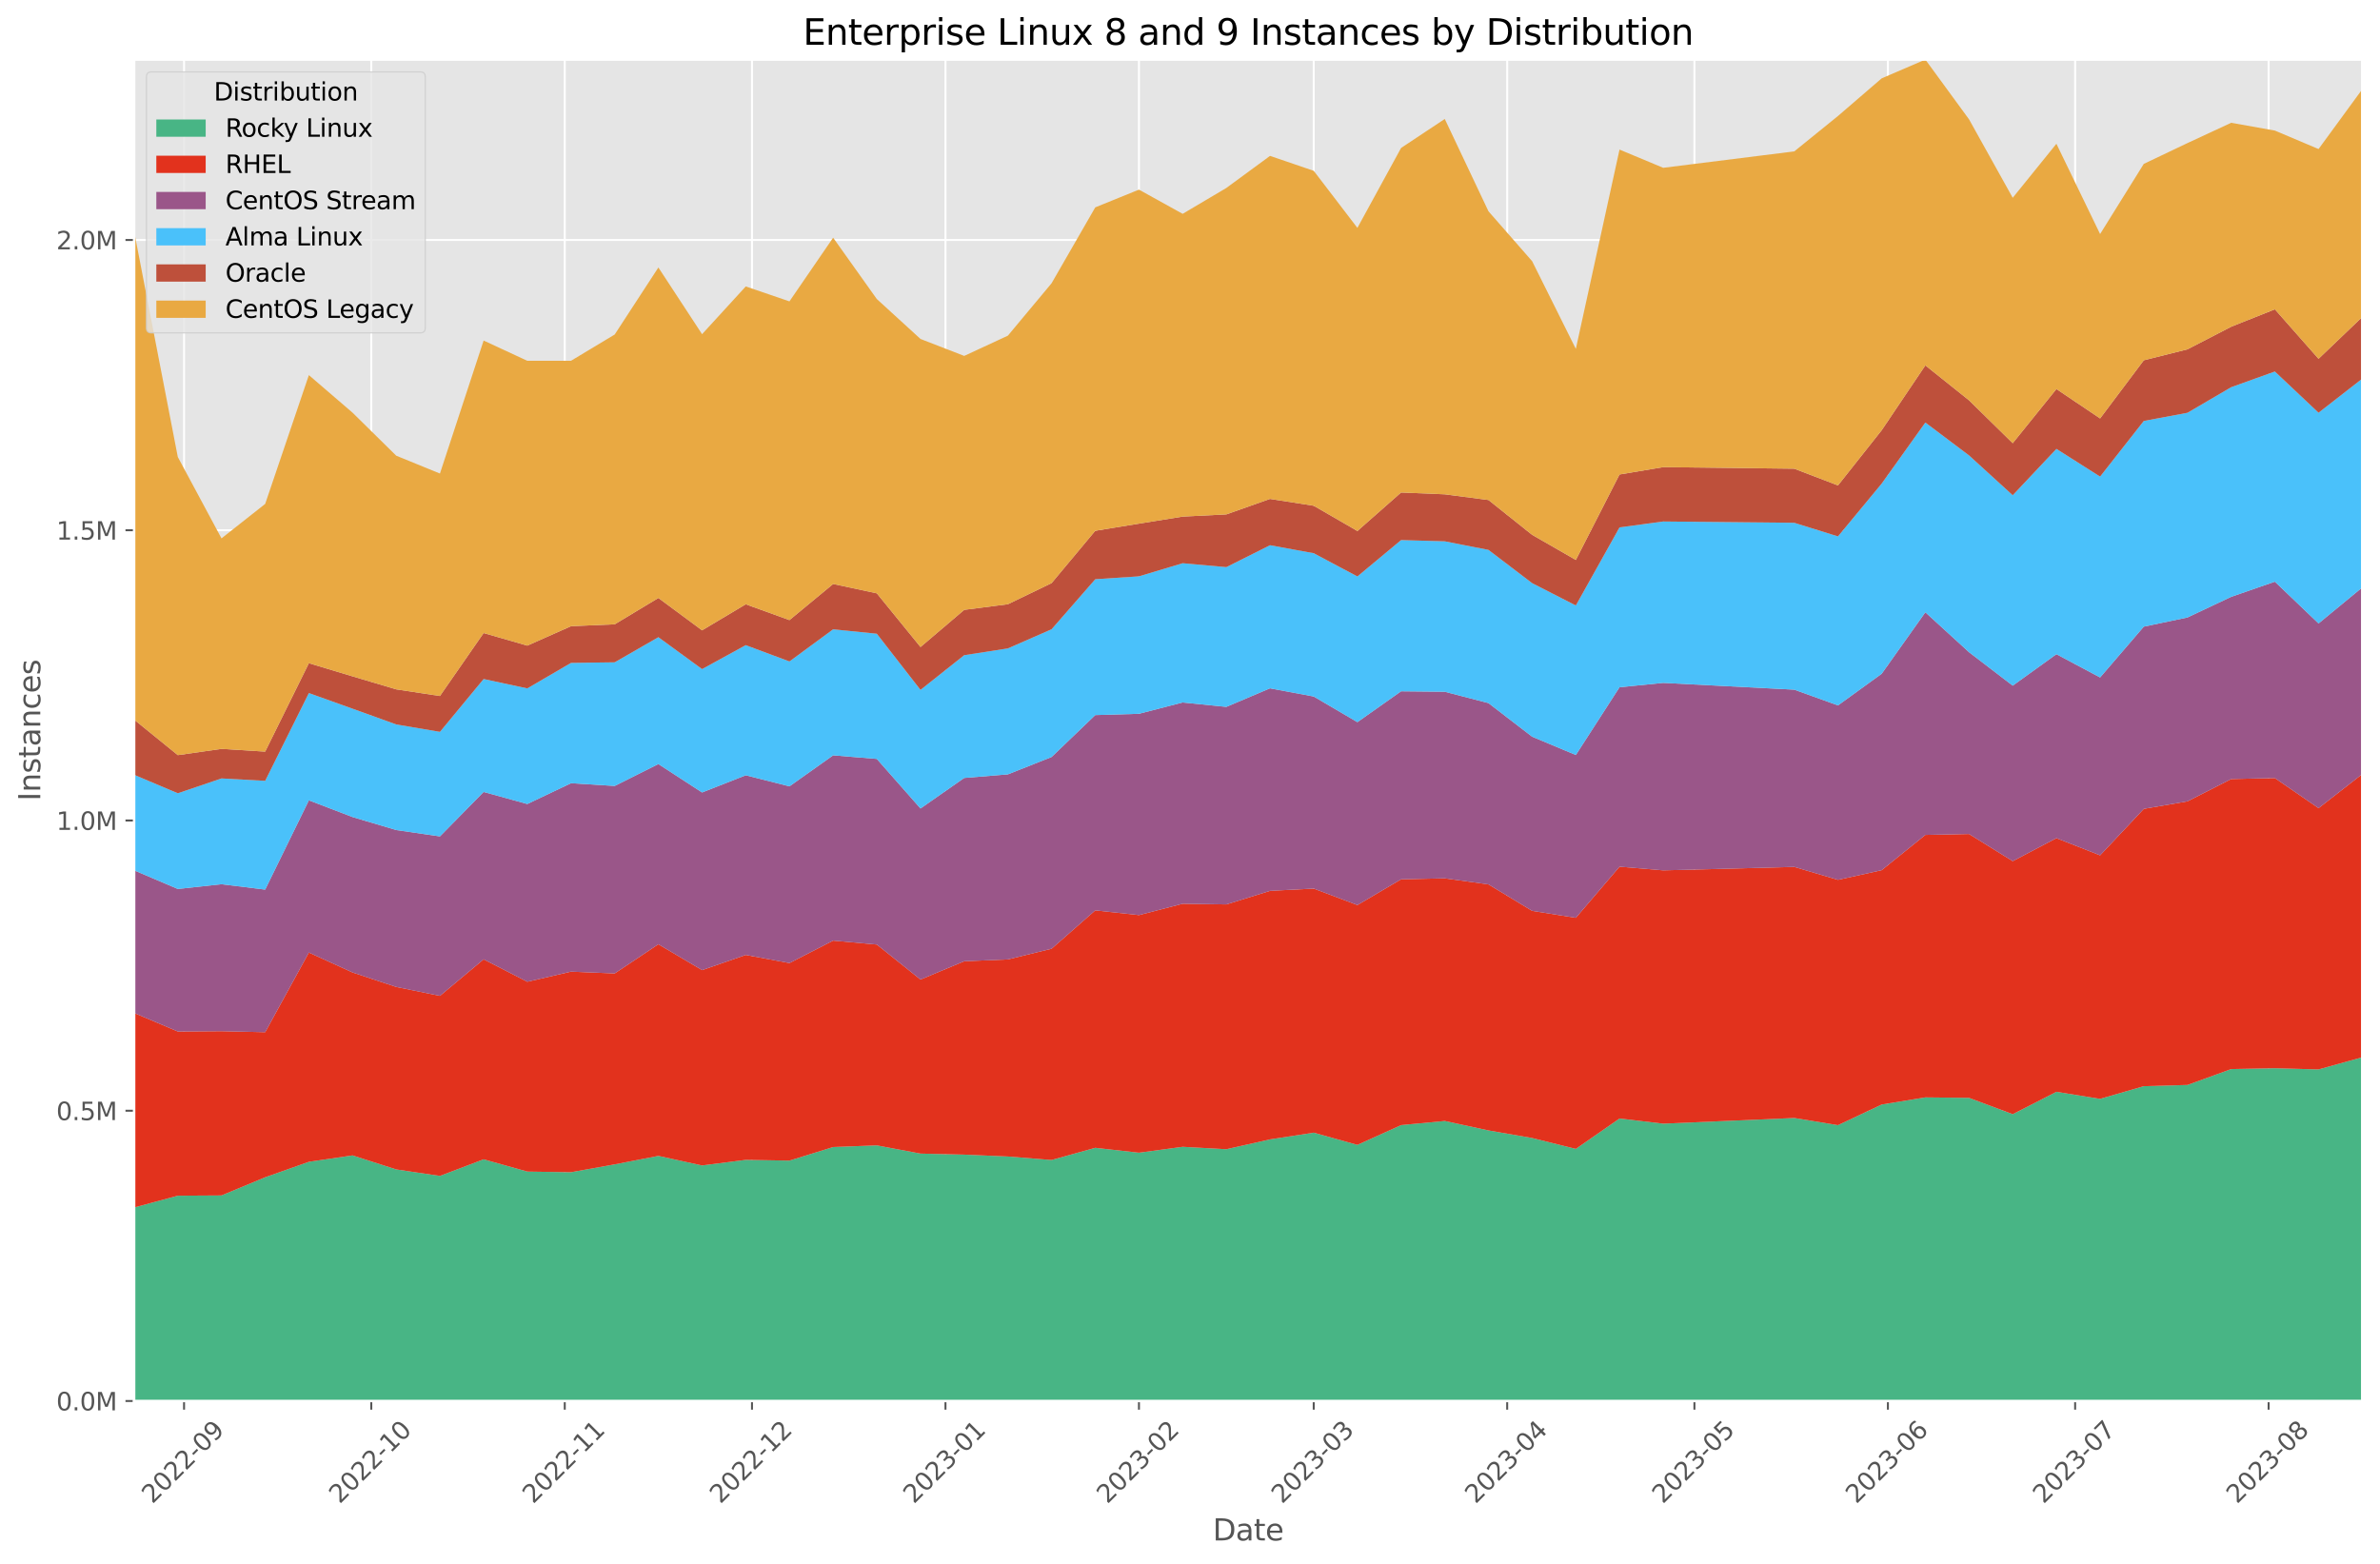 <?xml version="1.0" encoding="utf-8" standalone="no"?>
<!DOCTYPE svg PUBLIC "-//W3C//DTD SVG 1.1//EN"
  "http://www.w3.org/Graphics/SVG/1.1/DTD/svg11.dtd">
<svg xmlns:xlink="http://www.w3.org/1999/xlink" width="964.389pt" height="633.944pt" viewBox="0 0 964.389 633.944" xmlns="http://www.w3.org/2000/svg" version="1.1">
 <defs>
  <style type="text/css">*{stroke-linejoin: round; stroke-linecap: butt}</style>
 </defs>
 <g id="figure_1">
  <g id="patch_1">
   <path d="M 0 633.944 
L 964.389 633.944 
L 964.389 0 
L 0 0 
z
" style="fill: #ffffff"/>
  </g>
  <g id="axes_1">
   <g id="patch_2">
    <path d="M 54.345 567.742 
L 957.189 567.742 
L 957.189 24.142 
L 54.345 24.142 
z
" style="fill: #e5e5e5"/>
   </g>
   <g id="matplotlib.axis_1">
    <g id="xtick_1">
     <g id="line2d_1">
      <path d="M 74.577 567.742 
L 74.577 24.142 
" clip-path="url(#p3229cec353)" style="fill: none; stroke: #ffffff; stroke-width: 0.8; stroke-linecap: square"/>
     </g>
     <g id="line2d_2">
      <defs>
       <path id="m87a4d70a91" d="M 0 0 
L 0 3.5 
" style="stroke: #555555; stroke-width: 0.8"/>
      </defs>
      <g>
       <use xlink:href="#m87a4d70a91" x="74.577" y="567.742" style="fill: #555555; stroke: #555555; stroke-width: 0.8"/>
      </g>
     </g>
     <g id="text_1">
      <!-- 2022-09 -->
      <g style="fill: #555555" transform="translate(61.756 609.66)rotate(-45)scale(0.1 -0.1)">
       <defs>
        <path id="DejaVuSans-32" d="M 1228 531 
L 3431 531 
L 3431 0 
L 469 0 
L 469 531 
Q 828 903 1448 1529 
Q 2069 2156 2228 2338 
Q 2531 2678 2651 2914 
Q 2772 3150 2772 3378 
Q 2772 3750 2511 3984 
Q 2250 4219 1831 4219 
Q 1534 4219 1204 4116 
Q 875 4013 500 3803 
L 500 4441 
Q 881 4594 1212 4672 
Q 1544 4750 1819 4750 
Q 2544 4750 2975 4387 
Q 3406 4025 3406 3419 
Q 3406 3131 3298 2873 
Q 3191 2616 2906 2266 
Q 2828 2175 2409 1742 
Q 1991 1309 1228 531 
z
" transform="scale(0.016)"/>
        <path id="DejaVuSans-30" d="M 2034 4250 
Q 1547 4250 1301 3770 
Q 1056 3291 1056 2328 
Q 1056 1369 1301 889 
Q 1547 409 2034 409 
Q 2525 409 2770 889 
Q 3016 1369 3016 2328 
Q 3016 3291 2770 3770 
Q 2525 4250 2034 4250 
z
M 2034 4750 
Q 2819 4750 3233 4129 
Q 3647 3509 3647 2328 
Q 3647 1150 3233 529 
Q 2819 -91 2034 -91 
Q 1250 -91 836 529 
Q 422 1150 422 2328 
Q 422 3509 836 4129 
Q 1250 4750 2034 4750 
z
" transform="scale(0.016)"/>
        <path id="DejaVuSans-2d" d="M 313 2009 
L 1997 2009 
L 1997 1497 
L 313 1497 
L 313 2009 
z
" transform="scale(0.016)"/>
        <path id="DejaVuSans-39" d="M 703 97 
L 703 672 
Q 941 559 1184 500 
Q 1428 441 1663 441 
Q 2288 441 2617 861 
Q 2947 1281 2994 2138 
Q 2813 1869 2534 1725 
Q 2256 1581 1919 1581 
Q 1219 1581 811 2004 
Q 403 2428 403 3163 
Q 403 3881 828 4315 
Q 1253 4750 1959 4750 
Q 2769 4750 3195 4129 
Q 3622 3509 3622 2328 
Q 3622 1225 3098 567 
Q 2575 -91 1691 -91 
Q 1453 -91 1209 -44 
Q 966 3 703 97 
z
M 1959 2075 
Q 2384 2075 2632 2365 
Q 2881 2656 2881 3163 
Q 2881 3666 2632 3958 
Q 2384 4250 1959 4250 
Q 1534 4250 1286 3958 
Q 1038 3666 1038 3163 
Q 1038 2656 1286 2365 
Q 1534 2075 1959 2075 
z
" transform="scale(0.016)"/>
       </defs>
       <use xlink:href="#DejaVuSans-32"/>
       <use xlink:href="#DejaVuSans-30" x="63.623"/>
       <use xlink:href="#DejaVuSans-32" x="127.246"/>
       <use xlink:href="#DejaVuSans-32" x="190.869"/>
       <use xlink:href="#DejaVuSans-2d" x="254.492"/>
       <use xlink:href="#DejaVuSans-30" x="290.576"/>
       <use xlink:href="#DejaVuSans-39" x="354.199"/>
      </g>
     </g>
    </g>
    <g id="xtick_2">
     <g id="line2d_3">
      <path d="M 150.446 567.742 
L 150.446 24.142 
" clip-path="url(#p3229cec353)" style="fill: none; stroke: #ffffff; stroke-width: 0.8; stroke-linecap: square"/>
     </g>
     <g id="line2d_4">
      <g>
       <use xlink:href="#m87a4d70a91" x="150.446" y="567.742" style="fill: #555555; stroke: #555555; stroke-width: 0.8"/>
      </g>
     </g>
     <g id="text_2">
      <!-- 2022-10 -->
      <g style="fill: #555555" transform="translate(137.625 609.66)rotate(-45)scale(0.1 -0.1)">
       <defs>
        <path id="DejaVuSans-31" d="M 794 531 
L 1825 531 
L 1825 4091 
L 703 3866 
L 703 4441 
L 1819 4666 
L 2450 4666 
L 2450 531 
L 3481 531 
L 3481 0 
L 794 0 
L 794 531 
z
" transform="scale(0.016)"/>
       </defs>
       <use xlink:href="#DejaVuSans-32"/>
       <use xlink:href="#DejaVuSans-30" x="63.623"/>
       <use xlink:href="#DejaVuSans-32" x="127.246"/>
       <use xlink:href="#DejaVuSans-32" x="190.869"/>
       <use xlink:href="#DejaVuSans-2d" x="254.492"/>
       <use xlink:href="#DejaVuSans-31" x="290.576"/>
       <use xlink:href="#DejaVuSans-30" x="354.199"/>
      </g>
     </g>
    </g>
    <g id="xtick_3">
     <g id="line2d_5">
      <path d="M 228.844 567.742 
L 228.844 24.142 
" clip-path="url(#p3229cec353)" style="fill: none; stroke: #ffffff; stroke-width: 0.8; stroke-linecap: square"/>
     </g>
     <g id="line2d_6">
      <g>
       <use xlink:href="#m87a4d70a91" x="228.844" y="567.742" style="fill: #555555; stroke: #555555; stroke-width: 0.8"/>
      </g>
     </g>
     <g id="text_3">
      <!-- 2022-11 -->
      <g style="fill: #555555" transform="translate(216.023 609.66)rotate(-45)scale(0.1 -0.1)">
       <use xlink:href="#DejaVuSans-32"/>
       <use xlink:href="#DejaVuSans-30" x="63.623"/>
       <use xlink:href="#DejaVuSans-32" x="127.246"/>
       <use xlink:href="#DejaVuSans-32" x="190.869"/>
       <use xlink:href="#DejaVuSans-2d" x="254.492"/>
       <use xlink:href="#DejaVuSans-31" x="290.576"/>
       <use xlink:href="#DejaVuSans-31" x="354.199"/>
      </g>
     </g>
    </g>
    <g id="xtick_4">
     <g id="line2d_7">
      <path d="M 304.714 567.742 
L 304.714 24.142 
" clip-path="url(#p3229cec353)" style="fill: none; stroke: #ffffff; stroke-width: 0.8; stroke-linecap: square"/>
     </g>
     <g id="line2d_8">
      <g>
       <use xlink:href="#m87a4d70a91" x="304.714" y="567.742" style="fill: #555555; stroke: #555555; stroke-width: 0.8"/>
      </g>
     </g>
     <g id="text_4">
      <!-- 2022-12 -->
      <g style="fill: #555555" transform="translate(291.892 609.66)rotate(-45)scale(0.1 -0.1)">
       <use xlink:href="#DejaVuSans-32"/>
       <use xlink:href="#DejaVuSans-30" x="63.623"/>
       <use xlink:href="#DejaVuSans-32" x="127.246"/>
       <use xlink:href="#DejaVuSans-32" x="190.869"/>
       <use xlink:href="#DejaVuSans-2d" x="254.492"/>
       <use xlink:href="#DejaVuSans-31" x="290.576"/>
       <use xlink:href="#DejaVuSans-32" x="354.199"/>
      </g>
     </g>
    </g>
    <g id="xtick_5">
     <g id="line2d_9">
      <path d="M 383.112 567.742 
L 383.112 24.142 
" clip-path="url(#p3229cec353)" style="fill: none; stroke: #ffffff; stroke-width: 0.8; stroke-linecap: square"/>
     </g>
     <g id="line2d_10">
      <g>
       <use xlink:href="#m87a4d70a91" x="383.112" y="567.742" style="fill: #555555; stroke: #555555; stroke-width: 0.8"/>
      </g>
     </g>
     <g id="text_5">
      <!-- 2023-01 -->
      <g style="fill: #555555" transform="translate(370.29 609.66)rotate(-45)scale(0.1 -0.1)">
       <defs>
        <path id="DejaVuSans-33" d="M 2597 2516 
Q 3050 2419 3304 2112 
Q 3559 1806 3559 1356 
Q 3559 666 3084 287 
Q 2609 -91 1734 -91 
Q 1441 -91 1130 -33 
Q 819 25 488 141 
L 488 750 
Q 750 597 1062 519 
Q 1375 441 1716 441 
Q 2309 441 2620 675 
Q 2931 909 2931 1356 
Q 2931 1769 2642 2001 
Q 2353 2234 1838 2234 
L 1294 2234 
L 1294 2753 
L 1863 2753 
Q 2328 2753 2575 2939 
Q 2822 3125 2822 3475 
Q 2822 3834 2567 4026 
Q 2313 4219 1838 4219 
Q 1578 4219 1281 4162 
Q 984 4106 628 3988 
L 628 4550 
Q 988 4650 1302 4700 
Q 1616 4750 1894 4750 
Q 2613 4750 3031 4423 
Q 3450 4097 3450 3541 
Q 3450 3153 3228 2886 
Q 3006 2619 2597 2516 
z
" transform="scale(0.016)"/>
       </defs>
       <use xlink:href="#DejaVuSans-32"/>
       <use xlink:href="#DejaVuSans-30" x="63.623"/>
       <use xlink:href="#DejaVuSans-32" x="127.246"/>
       <use xlink:href="#DejaVuSans-33" x="190.869"/>
       <use xlink:href="#DejaVuSans-2d" x="254.492"/>
       <use xlink:href="#DejaVuSans-30" x="290.576"/>
       <use xlink:href="#DejaVuSans-31" x="354.199"/>
      </g>
     </g>
    </g>
    <g id="xtick_6">
     <g id="line2d_11">
      <path d="M 461.51 567.742 
L 461.51 24.142 
" clip-path="url(#p3229cec353)" style="fill: none; stroke: #ffffff; stroke-width: 0.8; stroke-linecap: square"/>
     </g>
     <g id="line2d_12">
      <g>
       <use xlink:href="#m87a4d70a91" x="461.51" y="567.742" style="fill: #555555; stroke: #555555; stroke-width: 0.8"/>
      </g>
     </g>
     <g id="text_6">
      <!-- 2023-02 -->
      <g style="fill: #555555" transform="translate(448.689 609.66)rotate(-45)scale(0.1 -0.1)">
       <use xlink:href="#DejaVuSans-32"/>
       <use xlink:href="#DejaVuSans-30" x="63.623"/>
       <use xlink:href="#DejaVuSans-32" x="127.246"/>
       <use xlink:href="#DejaVuSans-33" x="190.869"/>
       <use xlink:href="#DejaVuSans-2d" x="254.492"/>
       <use xlink:href="#DejaVuSans-30" x="290.576"/>
       <use xlink:href="#DejaVuSans-32" x="354.199"/>
      </g>
     </g>
    </g>
    <g id="xtick_7">
     <g id="line2d_13">
      <path d="M 532.321 567.742 
L 532.321 24.142 
" clip-path="url(#p3229cec353)" style="fill: none; stroke: #ffffff; stroke-width: 0.8; stroke-linecap: square"/>
     </g>
     <g id="line2d_14">
      <g>
       <use xlink:href="#m87a4d70a91" x="532.321" y="567.742" style="fill: #555555; stroke: #555555; stroke-width: 0.8"/>
      </g>
     </g>
     <g id="text_7">
      <!-- 2023-03 -->
      <g style="fill: #555555" transform="translate(519.5 609.66)rotate(-45)scale(0.1 -0.1)">
       <use xlink:href="#DejaVuSans-32"/>
       <use xlink:href="#DejaVuSans-30" x="63.623"/>
       <use xlink:href="#DejaVuSans-32" x="127.246"/>
       <use xlink:href="#DejaVuSans-33" x="190.869"/>
       <use xlink:href="#DejaVuSans-2d" x="254.492"/>
       <use xlink:href="#DejaVuSans-30" x="290.576"/>
       <use xlink:href="#DejaVuSans-33" x="354.199"/>
      </g>
     </g>
    </g>
    <g id="xtick_8">
     <g id="line2d_15">
      <path d="M 610.719 567.742 
L 610.719 24.142 
" clip-path="url(#p3229cec353)" style="fill: none; stroke: #ffffff; stroke-width: 0.8; stroke-linecap: square"/>
     </g>
     <g id="line2d_16">
      <g>
       <use xlink:href="#m87a4d70a91" x="610.719" y="567.742" style="fill: #555555; stroke: #555555; stroke-width: 0.8"/>
      </g>
     </g>
     <g id="text_8">
      <!-- 2023-04 -->
      <g style="fill: #555555" transform="translate(597.898 609.66)rotate(-45)scale(0.1 -0.1)">
       <defs>
        <path id="DejaVuSans-34" d="M 2419 4116 
L 825 1625 
L 2419 1625 
L 2419 4116 
z
M 2253 4666 
L 3047 4666 
L 3047 1625 
L 3713 1625 
L 3713 1100 
L 3047 1100 
L 3047 0 
L 2419 0 
L 2419 1100 
L 313 1100 
L 313 1709 
L 2253 4666 
z
" transform="scale(0.016)"/>
       </defs>
       <use xlink:href="#DejaVuSans-32"/>
       <use xlink:href="#DejaVuSans-30" x="63.623"/>
       <use xlink:href="#DejaVuSans-32" x="127.246"/>
       <use xlink:href="#DejaVuSans-33" x="190.869"/>
       <use xlink:href="#DejaVuSans-2d" x="254.492"/>
       <use xlink:href="#DejaVuSans-30" x="290.576"/>
       <use xlink:href="#DejaVuSans-34" x="354.199"/>
      </g>
     </g>
    </g>
    <g id="xtick_9">
     <g id="line2d_17">
      <path d="M 686.589 567.742 
L 686.589 24.142 
" clip-path="url(#p3229cec353)" style="fill: none; stroke: #ffffff; stroke-width: 0.8; stroke-linecap: square"/>
     </g>
     <g id="line2d_18">
      <g>
       <use xlink:href="#m87a4d70a91" x="686.589" y="567.742" style="fill: #555555; stroke: #555555; stroke-width: 0.8"/>
      </g>
     </g>
     <g id="text_9">
      <!-- 2023-05 -->
      <g style="fill: #555555" transform="translate(673.767 609.66)rotate(-45)scale(0.1 -0.1)">
       <defs>
        <path id="DejaVuSans-35" d="M 691 4666 
L 3169 4666 
L 3169 4134 
L 1269 4134 
L 1269 2991 
Q 1406 3038 1543 3061 
Q 1681 3084 1819 3084 
Q 2600 3084 3056 2656 
Q 3513 2228 3513 1497 
Q 3513 744 3044 326 
Q 2575 -91 1722 -91 
Q 1428 -91 1123 -41 
Q 819 9 494 109 
L 494 744 
Q 775 591 1075 516 
Q 1375 441 1709 441 
Q 2250 441 2565 725 
Q 2881 1009 2881 1497 
Q 2881 1984 2565 2268 
Q 2250 2553 1709 2553 
Q 1456 2553 1204 2497 
Q 953 2441 691 2322 
L 691 4666 
z
" transform="scale(0.016)"/>
       </defs>
       <use xlink:href="#DejaVuSans-32"/>
       <use xlink:href="#DejaVuSans-30" x="63.623"/>
       <use xlink:href="#DejaVuSans-32" x="127.246"/>
       <use xlink:href="#DejaVuSans-33" x="190.869"/>
       <use xlink:href="#DejaVuSans-2d" x="254.492"/>
       <use xlink:href="#DejaVuSans-30" x="290.576"/>
       <use xlink:href="#DejaVuSans-35" x="354.199"/>
      </g>
     </g>
    </g>
    <g id="xtick_10">
     <g id="line2d_19">
      <path d="M 764.987 567.742 
L 764.987 24.142 
" clip-path="url(#p3229cec353)" style="fill: none; stroke: #ffffff; stroke-width: 0.8; stroke-linecap: square"/>
     </g>
     <g id="line2d_20">
      <g>
       <use xlink:href="#m87a4d70a91" x="764.987" y="567.742" style="fill: #555555; stroke: #555555; stroke-width: 0.8"/>
      </g>
     </g>
     <g id="text_10">
      <!-- 2023-06 -->
      <g style="fill: #555555" transform="translate(752.166 609.66)rotate(-45)scale(0.1 -0.1)">
       <defs>
        <path id="DejaVuSans-36" d="M 2113 2584 
Q 1688 2584 1439 2293 
Q 1191 2003 1191 1497 
Q 1191 994 1439 701 
Q 1688 409 2113 409 
Q 2538 409 2786 701 
Q 3034 994 3034 1497 
Q 3034 2003 2786 2293 
Q 2538 2584 2113 2584 
z
M 3366 4563 
L 3366 3988 
Q 3128 4100 2886 4159 
Q 2644 4219 2406 4219 
Q 1781 4219 1451 3797 
Q 1122 3375 1075 2522 
Q 1259 2794 1537 2939 
Q 1816 3084 2150 3084 
Q 2853 3084 3261 2657 
Q 3669 2231 3669 1497 
Q 3669 778 3244 343 
Q 2819 -91 2113 -91 
Q 1303 -91 875 529 
Q 447 1150 447 2328 
Q 447 3434 972 4092 
Q 1497 4750 2381 4750 
Q 2619 4750 2861 4703 
Q 3103 4656 3366 4563 
z
" transform="scale(0.016)"/>
       </defs>
       <use xlink:href="#DejaVuSans-32"/>
       <use xlink:href="#DejaVuSans-30" x="63.623"/>
       <use xlink:href="#DejaVuSans-32" x="127.246"/>
       <use xlink:href="#DejaVuSans-33" x="190.869"/>
       <use xlink:href="#DejaVuSans-2d" x="254.492"/>
       <use xlink:href="#DejaVuSans-30" x="290.576"/>
       <use xlink:href="#DejaVuSans-36" x="354.199"/>
      </g>
     </g>
    </g>
    <g id="xtick_11">
     <g id="line2d_21">
      <path d="M 840.856 567.742 
L 840.856 24.142 
" clip-path="url(#p3229cec353)" style="fill: none; stroke: #ffffff; stroke-width: 0.8; stroke-linecap: square"/>
     </g>
     <g id="line2d_22">
      <g>
       <use xlink:href="#m87a4d70a91" x="840.856" y="567.742" style="fill: #555555; stroke: #555555; stroke-width: 0.8"/>
      </g>
     </g>
     <g id="text_11">
      <!-- 2023-07 -->
      <g style="fill: #555555" transform="translate(828.035 609.66)rotate(-45)scale(0.1 -0.1)">
       <defs>
        <path id="DejaVuSans-37" d="M 525 4666 
L 3525 4666 
L 3525 4397 
L 1831 0 
L 1172 0 
L 2766 4134 
L 525 4134 
L 525 4666 
z
" transform="scale(0.016)"/>
       </defs>
       <use xlink:href="#DejaVuSans-32"/>
       <use xlink:href="#DejaVuSans-30" x="63.623"/>
       <use xlink:href="#DejaVuSans-32" x="127.246"/>
       <use xlink:href="#DejaVuSans-33" x="190.869"/>
       <use xlink:href="#DejaVuSans-2d" x="254.492"/>
       <use xlink:href="#DejaVuSans-30" x="290.576"/>
       <use xlink:href="#DejaVuSans-37" x="354.199"/>
      </g>
     </g>
    </g>
    <g id="xtick_12">
     <g id="line2d_23">
      <path d="M 919.254 567.742 
L 919.254 24.142 
" clip-path="url(#p3229cec353)" style="fill: none; stroke: #ffffff; stroke-width: 0.8; stroke-linecap: square"/>
     </g>
     <g id="line2d_24">
      <g>
       <use xlink:href="#m87a4d70a91" x="919.254" y="567.742" style="fill: #555555; stroke: #555555; stroke-width: 0.8"/>
      </g>
     </g>
     <g id="text_12">
      <!-- 2023-08 -->
      <g style="fill: #555555" transform="translate(906.433 609.66)rotate(-45)scale(0.1 -0.1)">
       <defs>
        <path id="DejaVuSans-38" d="M 2034 2216 
Q 1584 2216 1326 1975 
Q 1069 1734 1069 1313 
Q 1069 891 1326 650 
Q 1584 409 2034 409 
Q 2484 409 2743 651 
Q 3003 894 3003 1313 
Q 3003 1734 2745 1975 
Q 2488 2216 2034 2216 
z
M 1403 2484 
Q 997 2584 770 2862 
Q 544 3141 544 3541 
Q 544 4100 942 4425 
Q 1341 4750 2034 4750 
Q 2731 4750 3128 4425 
Q 3525 4100 3525 3541 
Q 3525 3141 3298 2862 
Q 3072 2584 2669 2484 
Q 3125 2378 3379 2068 
Q 3634 1759 3634 1313 
Q 3634 634 3220 271 
Q 2806 -91 2034 -91 
Q 1263 -91 848 271 
Q 434 634 434 1313 
Q 434 1759 690 2068 
Q 947 2378 1403 2484 
z
M 1172 3481 
Q 1172 3119 1398 2916 
Q 1625 2713 2034 2713 
Q 2441 2713 2670 2916 
Q 2900 3119 2900 3481 
Q 2900 3844 2670 4047 
Q 2441 4250 2034 4250 
Q 1625 4250 1398 4047 
Q 1172 3844 1172 3481 
z
" transform="scale(0.016)"/>
       </defs>
       <use xlink:href="#DejaVuSans-32"/>
       <use xlink:href="#DejaVuSans-30" x="63.623"/>
       <use xlink:href="#DejaVuSans-32" x="127.246"/>
       <use xlink:href="#DejaVuSans-33" x="190.869"/>
       <use xlink:href="#DejaVuSans-2d" x="254.492"/>
       <use xlink:href="#DejaVuSans-30" x="290.576"/>
       <use xlink:href="#DejaVuSans-38" x="354.199"/>
      </g>
     </g>
    </g>
    <g id="text_13">
     <!-- Date -->
     <g style="fill: #555555" transform="translate(491.426 624.248)scale(0.12 -0.12)">
      <defs>
       <path id="DejaVuSans-44" d="M 1259 4147 
L 1259 519 
L 2022 519 
Q 2988 519 3436 956 
Q 3884 1394 3884 2338 
Q 3884 3275 3436 3711 
Q 2988 4147 2022 4147 
L 1259 4147 
z
M 628 4666 
L 1925 4666 
Q 3281 4666 3915 4102 
Q 4550 3538 4550 2338 
Q 4550 1131 3912 565 
Q 3275 0 1925 0 
L 628 0 
L 628 4666 
z
" transform="scale(0.016)"/>
       <path id="DejaVuSans-61" d="M 2194 1759 
Q 1497 1759 1228 1600 
Q 959 1441 959 1056 
Q 959 750 1161 570 
Q 1363 391 1709 391 
Q 2188 391 2477 730 
Q 2766 1069 2766 1631 
L 2766 1759 
L 2194 1759 
z
M 3341 1997 
L 3341 0 
L 2766 0 
L 2766 531 
Q 2569 213 2275 61 
Q 1981 -91 1556 -91 
Q 1019 -91 701 211 
Q 384 513 384 1019 
Q 384 1609 779 1909 
Q 1175 2209 1959 2209 
L 2766 2209 
L 2766 2266 
Q 2766 2663 2505 2880 
Q 2244 3097 1772 3097 
Q 1472 3097 1187 3025 
Q 903 2953 641 2809 
L 641 3341 
Q 956 3463 1253 3523 
Q 1550 3584 1831 3584 
Q 2591 3584 2966 3190 
Q 3341 2797 3341 1997 
z
" transform="scale(0.016)"/>
       <path id="DejaVuSans-74" d="M 1172 4494 
L 1172 3500 
L 2356 3500 
L 2356 3053 
L 1172 3053 
L 1172 1153 
Q 1172 725 1289 603 
Q 1406 481 1766 481 
L 2356 481 
L 2356 0 
L 1766 0 
Q 1100 0 847 248 
Q 594 497 594 1153 
L 594 3053 
L 172 3053 
L 172 3500 
L 594 3500 
L 594 4494 
L 1172 4494 
z
" transform="scale(0.016)"/>
       <path id="DejaVuSans-65" d="M 3597 1894 
L 3597 1613 
L 953 1613 
Q 991 1019 1311 708 
Q 1631 397 2203 397 
Q 2534 397 2845 478 
Q 3156 559 3463 722 
L 3463 178 
Q 3153 47 2828 -22 
Q 2503 -91 2169 -91 
Q 1331 -91 842 396 
Q 353 884 353 1716 
Q 353 2575 817 3079 
Q 1281 3584 2069 3584 
Q 2775 3584 3186 3129 
Q 3597 2675 3597 1894 
z
M 3022 2063 
Q 3016 2534 2758 2815 
Q 2500 3097 2075 3097 
Q 1594 3097 1305 2825 
Q 1016 2553 972 2059 
L 3022 2063 
z
" transform="scale(0.016)"/>
      </defs>
      <use xlink:href="#DejaVuSans-44"/>
      <use xlink:href="#DejaVuSans-61" x="77.002"/>
      <use xlink:href="#DejaVuSans-74" x="138.281"/>
      <use xlink:href="#DejaVuSans-65" x="177.49"/>
     </g>
    </g>
   </g>
   <g id="matplotlib.axis_2">
    <g id="ytick_1">
     <g id="line2d_25">
      <path d="M 54.345 567.742 
L 957.189 567.742 
" clip-path="url(#p3229cec353)" style="fill: none; stroke: #ffffff; stroke-width: 0.8; stroke-linecap: square"/>
     </g>
     <g id="line2d_26">
      <defs>
       <path id="ma23cdfc921" d="M 0 0 
L -3.5 0 
" style="stroke: #555555; stroke-width: 0.8"/>
      </defs>
      <g>
       <use xlink:href="#ma23cdfc921" x="54.345" y="567.742" style="fill: #555555; stroke: #555555; stroke-width: 0.8"/>
      </g>
     </g>
     <g id="text_14">
      <!-- 0.0M -->
      <g style="fill: #555555" transform="translate(22.814 571.541)scale(0.1 -0.1)">
       <defs>
        <path id="DejaVuSans-2e" d="M 684 794 
L 1344 794 
L 1344 0 
L 684 0 
L 684 794 
z
" transform="scale(0.016)"/>
        <path id="DejaVuSans-4d" d="M 628 4666 
L 1569 4666 
L 2759 1491 
L 3956 4666 
L 4897 4666 
L 4897 0 
L 4281 0 
L 4281 4097 
L 3078 897 
L 2444 897 
L 1241 4097 
L 1241 0 
L 628 0 
L 628 4666 
z
" transform="scale(0.016)"/>
       </defs>
       <use xlink:href="#DejaVuSans-30"/>
       <use xlink:href="#DejaVuSans-2e" x="63.623"/>
       <use xlink:href="#DejaVuSans-30" x="95.41"/>
       <use xlink:href="#DejaVuSans-4d" x="159.033"/>
      </g>
     </g>
    </g>
    <g id="ytick_2">
     <g id="line2d_27">
      <path d="M 54.345 450.119 
L 957.189 450.119 
" clip-path="url(#p3229cec353)" style="fill: none; stroke: #ffffff; stroke-width: 0.8; stroke-linecap: square"/>
     </g>
     <g id="line2d_28">
      <g>
       <use xlink:href="#ma23cdfc921" x="54.345" y="450.119" style="fill: #555555; stroke: #555555; stroke-width: 0.8"/>
      </g>
     </g>
     <g id="text_15">
      <!-- 0.5M -->
      <g style="fill: #555555" transform="translate(22.814 453.918)scale(0.1 -0.1)">
       <use xlink:href="#DejaVuSans-30"/>
       <use xlink:href="#DejaVuSans-2e" x="63.623"/>
       <use xlink:href="#DejaVuSans-35" x="95.41"/>
       <use xlink:href="#DejaVuSans-4d" x="159.033"/>
      </g>
     </g>
    </g>
    <g id="ytick_3">
     <g id="line2d_29">
      <path d="M 54.345 332.496 
L 957.189 332.496 
" clip-path="url(#p3229cec353)" style="fill: none; stroke: #ffffff; stroke-width: 0.8; stroke-linecap: square"/>
     </g>
     <g id="line2d_30">
      <g>
       <use xlink:href="#ma23cdfc921" x="54.345" y="332.496" style="fill: #555555; stroke: #555555; stroke-width: 0.8"/>
      </g>
     </g>
     <g id="text_16">
      <!-- 1.0M -->
      <g style="fill: #555555" transform="translate(22.814 336.296)scale(0.1 -0.1)">
       <use xlink:href="#DejaVuSans-31"/>
       <use xlink:href="#DejaVuSans-2e" x="63.623"/>
       <use xlink:href="#DejaVuSans-30" x="95.41"/>
       <use xlink:href="#DejaVuSans-4d" x="159.033"/>
      </g>
     </g>
    </g>
    <g id="ytick_4">
     <g id="line2d_31">
      <path d="M 54.345 214.874 
L 957.189 214.874 
" clip-path="url(#p3229cec353)" style="fill: none; stroke: #ffffff; stroke-width: 0.8; stroke-linecap: square"/>
     </g>
     <g id="line2d_32">
      <g>
       <use xlink:href="#ma23cdfc921" x="54.345" y="214.874" style="fill: #555555; stroke: #555555; stroke-width: 0.8"/>
      </g>
     </g>
     <g id="text_17">
      <!-- 1.5M -->
      <g style="fill: #555555" transform="translate(22.814 218.673)scale(0.1 -0.1)">
       <use xlink:href="#DejaVuSans-31"/>
       <use xlink:href="#DejaVuSans-2e" x="63.623"/>
       <use xlink:href="#DejaVuSans-35" x="95.41"/>
       <use xlink:href="#DejaVuSans-4d" x="159.033"/>
      </g>
     </g>
    </g>
    <g id="ytick_5">
     <g id="line2d_33">
      <path d="M 54.345 97.251 
L 957.189 97.251 
" clip-path="url(#p3229cec353)" style="fill: none; stroke: #ffffff; stroke-width: 0.8; stroke-linecap: square"/>
     </g>
     <g id="line2d_34">
      <g>
       <use xlink:href="#ma23cdfc921" x="54.345" y="97.251" style="fill: #555555; stroke: #555555; stroke-width: 0.8"/>
      </g>
     </g>
     <g id="text_18">
      <!-- 2.0M -->
      <g style="fill: #555555" transform="translate(22.814 101.05)scale(0.1 -0.1)">
       <use xlink:href="#DejaVuSans-32"/>
       <use xlink:href="#DejaVuSans-2e" x="63.623"/>
       <use xlink:href="#DejaVuSans-30" x="95.41"/>
       <use xlink:href="#DejaVuSans-4d" x="159.033"/>
      </g>
     </g>
    </g>
    <g id="text_19">
     <!-- Instances -->
     <g style="fill: #555555" transform="translate(16.318 324.588)rotate(-90)scale(0.12 -0.12)">
      <defs>
       <path id="DejaVuSans-49" d="M 628 4666 
L 1259 4666 
L 1259 0 
L 628 0 
L 628 4666 
z
" transform="scale(0.016)"/>
       <path id="DejaVuSans-6e" d="M 3513 2113 
L 3513 0 
L 2938 0 
L 2938 2094 
Q 2938 2591 2744 2837 
Q 2550 3084 2163 3084 
Q 1697 3084 1428 2787 
Q 1159 2491 1159 1978 
L 1159 0 
L 581 0 
L 581 3500 
L 1159 3500 
L 1159 2956 
Q 1366 3272 1645 3428 
Q 1925 3584 2291 3584 
Q 2894 3584 3203 3211 
Q 3513 2838 3513 2113 
z
" transform="scale(0.016)"/>
       <path id="DejaVuSans-73" d="M 2834 3397 
L 2834 2853 
Q 2591 2978 2328 3040 
Q 2066 3103 1784 3103 
Q 1356 3103 1142 2972 
Q 928 2841 928 2578 
Q 928 2378 1081 2264 
Q 1234 2150 1697 2047 
L 1894 2003 
Q 2506 1872 2764 1633 
Q 3022 1394 3022 966 
Q 3022 478 2636 193 
Q 2250 -91 1575 -91 
Q 1294 -91 989 -36 
Q 684 19 347 128 
L 347 722 
Q 666 556 975 473 
Q 1284 391 1588 391 
Q 1994 391 2212 530 
Q 2431 669 2431 922 
Q 2431 1156 2273 1281 
Q 2116 1406 1581 1522 
L 1381 1569 
Q 847 1681 609 1914 
Q 372 2147 372 2553 
Q 372 3047 722 3315 
Q 1072 3584 1716 3584 
Q 2034 3584 2315 3537 
Q 2597 3491 2834 3397 
z
" transform="scale(0.016)"/>
       <path id="DejaVuSans-63" d="M 3122 3366 
L 3122 2828 
Q 2878 2963 2633 3030 
Q 2388 3097 2138 3097 
Q 1578 3097 1268 2742 
Q 959 2388 959 1747 
Q 959 1106 1268 751 
Q 1578 397 2138 397 
Q 2388 397 2633 464 
Q 2878 531 3122 666 
L 3122 134 
Q 2881 22 2623 -34 
Q 2366 -91 2075 -91 
Q 1284 -91 818 406 
Q 353 903 353 1747 
Q 353 2603 823 3093 
Q 1294 3584 2113 3584 
Q 2378 3584 2631 3529 
Q 2884 3475 3122 3366 
z
" transform="scale(0.016)"/>
      </defs>
      <use xlink:href="#DejaVuSans-49"/>
      <use xlink:href="#DejaVuSans-6e" x="29.492"/>
      <use xlink:href="#DejaVuSans-73" x="92.871"/>
      <use xlink:href="#DejaVuSans-74" x="144.971"/>
      <use xlink:href="#DejaVuSans-61" x="184.18"/>
      <use xlink:href="#DejaVuSans-6e" x="245.459"/>
      <use xlink:href="#DejaVuSans-63" x="308.838"/>
      <use xlink:href="#DejaVuSans-65" x="363.818"/>
      <use xlink:href="#DejaVuSans-73" x="425.342"/>
     </g>
    </g>
   </g>
   <g id="PolyCollection_1">
    <path d="M 54.345 489.323 
L 54.345 567.742 
L 72.048 567.742 
L 89.751 567.742 
L 107.453 567.742 
L 125.156 567.742 
L 142.859 567.742 
L 160.562 567.742 
L 178.265 567.742 
L 195.968 567.742 
L 213.67 567.742 
L 231.373 567.742 
L 249.076 567.742 
L 266.779 567.742 
L 284.482 567.742 
L 302.185 567.742 
L 319.887 567.742 
L 337.59 567.742 
L 355.293 567.742 
L 372.996 567.742 
L 390.699 567.742 
L 408.401 567.742 
L 426.104 567.742 
L 443.807 567.742 
L 461.51 567.742 
L 479.213 567.742 
L 496.916 567.742 
L 514.618 567.742 
L 532.321 567.742 
L 550.024 567.742 
L 567.727 567.742 
L 585.43 567.742 
L 603.133 567.742 
L 620.835 567.742 
L 638.538 567.742 
L 656.241 567.742 
L 673.944 567.742 
L 727.052 567.742 
L 744.755 567.742 
L 762.458 567.742 
L 780.161 567.742 
L 797.864 567.742 
L 815.566 567.742 
L 833.269 567.742 
L 850.972 567.742 
L 868.675 567.742 
L 886.378 567.742 
L 904.081 567.742 
L 921.783 567.742 
L 939.486 567.742 
L 957.189 567.742 
L 957.189 428.443 
L 957.189 428.443 
L 939.486 433.373 
L 921.783 432.885 
L 904.081 433.227 
L 886.378 439.668 
L 868.675 440.167 
L 850.972 445.297 
L 833.269 442.444 
L 815.566 451.513 
L 797.864 444.892 
L 780.161 444.702 
L 762.458 447.599 
L 744.755 455.959 
L 727.052 453.054 
L 673.944 455.351 
L 656.241 453.264 
L 638.538 465.573 
L 620.835 461.17 
L 603.133 458.092 
L 585.43 454.264 
L 567.727 455.941 
L 550.024 463.946 
L 532.321 459.003 
L 514.618 461.723 
L 496.916 465.707 
L 479.213 464.734 
L 461.51 467.125 
L 443.807 465.136 
L 426.104 470.073 
L 408.401 468.658 
L 390.699 467.893 
L 372.996 467.477 
L 355.293 464.153 
L 337.59 464.828 
L 319.887 470.324 
L 302.185 470.024 
L 284.482 472.289 
L 266.779 468.415 
L 249.076 471.85 
L 231.373 475.029 
L 213.67 474.767 
L 195.968 469.798 
L 178.265 476.526 
L 160.562 473.9 
L 142.859 468.212 
L 125.156 470.811 
L 107.453 477.072 
L 89.751 484.436 
L 72.048 484.545 
L 54.345 489.323 
z
" clip-path="url(#p3229cec353)" style="fill: #48b585"/>
   </g>
   <g id="PolyCollection_2">
    <path d="M 54.345 410.485 
L 54.345 489.323 
L 72.048 484.545 
L 89.751 484.436 
L 107.453 477.072 
L 125.156 470.811 
L 142.859 468.212 
L 160.562 473.9 
L 178.265 476.526 
L 195.968 469.798 
L 213.67 474.767 
L 231.373 475.029 
L 249.076 471.85 
L 266.779 468.415 
L 284.482 472.289 
L 302.185 470.024 
L 319.887 470.324 
L 337.59 464.828 
L 355.293 464.153 
L 372.996 467.477 
L 390.699 467.893 
L 408.401 468.658 
L 426.104 470.073 
L 443.807 465.136 
L 461.51 467.125 
L 479.213 464.734 
L 496.916 465.707 
L 514.618 461.723 
L 532.321 459.003 
L 550.024 463.946 
L 567.727 455.941 
L 585.43 454.264 
L 603.133 458.092 
L 620.835 461.17 
L 638.538 465.573 
L 656.241 453.264 
L 673.944 455.351 
L 727.052 453.054 
L 744.755 455.959 
L 762.458 447.599 
L 780.161 444.702 
L 797.864 444.892 
L 815.566 451.513 
L 833.269 442.444 
L 850.972 445.297 
L 868.675 440.167 
L 886.378 439.668 
L 904.081 433.227 
L 921.783 432.885 
L 939.486 433.373 
L 957.189 428.443 
L 957.189 313.687 
L 957.189 313.687 
L 939.486 327.494 
L 921.783 315.293 
L 904.081 315.7 
L 886.378 324.734 
L 868.675 327.783 
L 850.972 346.614 
L 833.269 339.651 
L 815.566 348.967 
L 797.864 337.97 
L 780.161 338.339 
L 762.458 352.63 
L 744.755 356.541 
L 727.052 351.31 
L 673.944 352.7 
L 656.241 351.219 
L 638.538 371.925 
L 620.835 369.116 
L 603.133 358.39 
L 585.43 355.931 
L 567.727 356.331 
L 550.024 366.763 
L 532.321 360.087 
L 514.618 361.004 
L 496.916 366.508 
L 479.213 366.233 
L 461.51 370.83 
L 443.807 368.918 
L 426.104 384.46 
L 408.401 388.793 
L 390.699 389.533 
L 372.996 396.951 
L 355.293 382.763 
L 337.59 381.172 
L 319.887 390.273 
L 302.185 386.976 
L 284.482 393.127 
L 266.779 382.644 
L 249.076 394.475 
L 231.373 393.741 
L 213.67 397.846 
L 195.968 388.757 
L 178.265 403.558 
L 160.562 399.949 
L 142.859 394.078 
L 125.156 386.002 
L 107.453 418.281 
L 89.751 417.873 
L 72.048 417.999 
L 54.345 410.485 
z
" clip-path="url(#p3229cec353)" style="fill: #e2321d"/>
   </g>
   <g id="PolyCollection_3">
    <path d="M 54.345 352.695 
L 54.345 410.485 
L 72.048 417.999 
L 89.751 417.873 
L 107.453 418.281 
L 125.156 386.002 
L 142.859 394.078 
L 160.562 399.949 
L 178.265 403.558 
L 195.968 388.757 
L 213.67 397.846 
L 231.373 393.741 
L 249.076 394.475 
L 266.779 382.644 
L 284.482 393.127 
L 302.185 386.976 
L 319.887 390.273 
L 337.59 381.172 
L 355.293 382.763 
L 372.996 396.951 
L 390.699 389.533 
L 408.401 388.793 
L 426.104 384.46 
L 443.807 368.918 
L 461.51 370.83 
L 479.213 366.233 
L 496.916 366.508 
L 514.618 361.004 
L 532.321 360.087 
L 550.024 366.763 
L 567.727 356.331 
L 585.43 355.931 
L 603.133 358.39 
L 620.835 369.116 
L 638.538 371.925 
L 656.241 351.219 
L 673.944 352.7 
L 727.052 351.31 
L 744.755 356.541 
L 762.458 352.63 
L 780.161 338.339 
L 797.864 337.97 
L 815.566 348.967 
L 833.269 339.651 
L 850.972 346.614 
L 868.675 327.783 
L 886.378 324.734 
L 904.081 315.7 
L 921.783 315.293 
L 939.486 327.494 
L 957.189 313.687 
L 957.189 238.069 
L 957.189 238.069 
L 939.486 252.646 
L 921.783 235.718 
L 904.081 241.86 
L 886.378 250.222 
L 868.675 253.945 
L 850.972 274.534 
L 833.269 265.106 
L 815.566 277.853 
L 797.864 264.303 
L 780.161 248.127 
L 762.458 273.043 
L 744.755 285.862 
L 727.052 279.48 
L 673.944 276.733 
L 656.241 278.503 
L 638.538 305.954 
L 620.835 298.545 
L 603.133 284.923 
L 585.43 280.319 
L 567.727 280.137 
L 550.024 292.643 
L 532.321 282.252 
L 514.618 278.938 
L 496.916 286.453 
L 479.213 284.673 
L 461.51 289.25 
L 443.807 289.776 
L 426.104 306.77 
L 408.401 313.802 
L 390.699 315.258 
L 372.996 327.633 
L 355.293 307.545 
L 337.59 306.093 
L 319.887 318.659 
L 302.185 314.174 
L 284.482 321.14 
L 266.779 309.624 
L 249.076 318.496 
L 231.373 317.393 
L 213.67 325.817 
L 195.968 320.924 
L 178.265 338.937 
L 160.562 336.367 
L 142.859 331.101 
L 125.156 324.321 
L 107.453 360.496 
L 89.751 358.324 
L 72.048 360.246 
L 54.345 352.695 
z
" clip-path="url(#p3229cec353)" style="fill: #9a5689"/>
   </g>
   <g id="PolyCollection_4">
    <path d="M 54.345 313.968 
L 54.345 352.695 
L 72.048 360.246 
L 89.751 358.324 
L 107.453 360.496 
L 125.156 324.321 
L 142.859 331.101 
L 160.562 336.367 
L 178.265 338.937 
L 195.968 320.924 
L 213.67 325.817 
L 231.373 317.393 
L 249.076 318.496 
L 266.779 309.624 
L 284.482 321.14 
L 302.185 314.174 
L 319.887 318.659 
L 337.59 306.093 
L 355.293 307.545 
L 372.996 327.633 
L 390.699 315.258 
L 408.401 313.802 
L 426.104 306.77 
L 443.807 289.776 
L 461.51 289.25 
L 479.213 284.673 
L 496.916 286.453 
L 514.618 278.938 
L 532.321 282.252 
L 550.024 292.643 
L 567.727 280.137 
L 585.43 280.319 
L 603.133 284.923 
L 620.835 298.545 
L 638.538 305.954 
L 656.241 278.503 
L 673.944 276.733 
L 727.052 279.48 
L 744.755 285.862 
L 762.458 273.043 
L 780.161 248.127 
L 797.864 264.303 
L 815.566 277.853 
L 833.269 265.106 
L 850.972 274.534 
L 868.675 253.945 
L 886.378 250.222 
L 904.081 241.86 
L 921.783 235.718 
L 939.486 252.646 
L 957.189 238.069 
L 957.189 153.454 
L 957.189 153.454 
L 939.486 167.25 
L 921.783 150.545 
L 904.081 156.908 
L 886.378 167.274 
L 868.675 170.589 
L 850.972 193.128 
L 833.269 181.904 
L 815.566 200.69 
L 797.864 184.547 
L 780.161 171.224 
L 762.458 195.981 
L 744.755 217.368 
L 727.052 211.853 
L 673.944 211.326 
L 656.241 213.725 
L 638.538 245.362 
L 620.835 236.311 
L 603.133 222.836 
L 585.43 219.363 
L 567.727 218.863 
L 550.024 233.597 
L 532.321 224.185 
L 514.618 220.945 
L 496.916 229.824 
L 479.213 228.237 
L 461.51 233.556 
L 443.807 234.727 
L 426.104 254.999 
L 408.401 262.762 
L 390.699 265.506 
L 372.996 279.569 
L 355.293 256.816 
L 337.59 255.021 
L 319.887 268.042 
L 302.185 261.439 
L 284.482 271.137 
L 266.779 258.213 
L 249.076 268.391 
L 231.373 268.634 
L 213.67 278.96 
L 195.968 275.166 
L 178.265 296.576 
L 160.562 293.57 
L 142.859 287.191 
L 125.156 280.851 
L 107.453 316.423 
L 89.751 315.451 
L 72.048 321.46 
L 54.345 313.968 
z
" clip-path="url(#p3229cec353)" style="fill: #4ac1fa"/>
   </g>
   <g id="PolyCollection_5">
    <path d="M 54.345 291.631 
L 54.345 313.968 
L 72.048 321.46 
L 89.751 315.451 
L 107.453 316.423 
L 125.156 280.851 
L 142.859 287.191 
L 160.562 293.57 
L 178.265 296.576 
L 195.968 275.166 
L 213.67 278.96 
L 231.373 268.634 
L 249.076 268.391 
L 266.779 258.213 
L 284.482 271.137 
L 302.185 261.439 
L 319.887 268.042 
L 337.59 255.021 
L 355.293 256.816 
L 372.996 279.569 
L 390.699 265.506 
L 408.401 262.762 
L 426.104 254.999 
L 443.807 234.727 
L 461.51 233.556 
L 479.213 228.237 
L 496.916 229.824 
L 514.618 220.945 
L 532.321 224.185 
L 550.024 233.597 
L 567.727 218.863 
L 585.43 219.363 
L 603.133 222.836 
L 620.835 236.311 
L 638.538 245.362 
L 656.241 213.725 
L 673.944 211.326 
L 727.052 211.853 
L 744.755 217.368 
L 762.458 195.981 
L 780.161 171.224 
L 797.864 184.547 
L 815.566 200.69 
L 833.269 181.904 
L 850.972 193.128 
L 868.675 170.589 
L 886.378 167.274 
L 904.081 156.908 
L 921.783 150.545 
L 939.486 167.25 
L 957.189 153.454 
L 957.189 128.475 
L 957.189 128.475 
L 939.486 145.403 
L 921.783 125.346 
L 904.081 132.411 
L 886.378 141.561 
L 868.675 146.001 
L 850.972 169.567 
L 833.269 157.649 
L 815.566 179.599 
L 797.864 162.226 
L 780.161 148.073 
L 762.458 174.364 
L 744.755 196.712 
L 727.052 189.938 
L 673.944 189.306 
L 656.241 192.28 
L 638.538 226.913 
L 620.835 216.737 
L 603.133 202.625 
L 585.43 200.316 
L 567.727 199.581 
L 550.024 215.181 
L 532.321 204.953 
L 514.618 202.182 
L 496.916 208.452 
L 479.213 209.347 
L 461.51 212.205 
L 443.807 215.089 
L 426.104 236.31 
L 408.401 244.859 
L 390.699 247.141 
L 372.996 262.2 
L 355.293 240.445 
L 337.59 236.657 
L 319.887 251.29 
L 302.185 244.877 
L 284.482 255.438 
L 266.779 242.327 
L 249.076 252.995 
L 231.373 253.766 
L 213.67 261.637 
L 195.968 256.534 
L 178.265 282.048 
L 160.562 279.359 
L 142.859 274.094 
L 125.156 268.754 
L 107.453 304.579 
L 89.751 303.48 
L 72.048 306.003 
L 54.345 291.631 
z
" clip-path="url(#p3229cec353)" style="fill: #be503b"/>
   </g>
   <g id="PolyCollection_6">
    <path d="M 54.345 93.756 
L 54.345 291.631 
L 72.048 306.003 
L 89.751 303.48 
L 107.453 304.579 
L 125.156 268.754 
L 142.859 274.094 
L 160.562 279.359 
L 178.265 282.048 
L 195.968 256.534 
L 213.67 261.637 
L 231.373 253.766 
L 249.076 252.995 
L 266.779 242.327 
L 284.482 255.438 
L 302.185 244.877 
L 319.887 251.29 
L 337.59 236.657 
L 355.293 240.445 
L 372.996 262.2 
L 390.699 247.141 
L 408.401 244.859 
L 426.104 236.31 
L 443.807 215.089 
L 461.51 212.205 
L 479.213 209.347 
L 496.916 208.452 
L 514.618 202.182 
L 532.321 204.953 
L 550.024 215.181 
L 567.727 199.581 
L 585.43 200.316 
L 603.133 202.625 
L 620.835 216.737 
L 638.538 226.913 
L 656.241 192.28 
L 673.944 189.306 
L 727.052 189.938 
L 744.755 196.712 
L 762.458 174.364 
L 780.161 148.073 
L 797.864 162.226 
L 815.566 179.599 
L 833.269 157.649 
L 850.972 169.567 
L 868.675 146.001 
L 886.378 141.561 
L 904.081 132.411 
L 921.783 125.346 
L 939.486 145.403 
L 957.189 128.475 
L 957.189 36.19 
L 957.189 36.19 
L 939.486 60.4 
L 921.783 52.915 
L 904.081 49.761 
L 886.378 57.979 
L 868.675 66.411 
L 850.972 94.845 
L 833.269 58.261 
L 815.566 80.155 
L 797.864 48.359 
L 780.161 24.142 
L 762.458 31.755 
L 744.755 47.007 
L 727.052 61.349 
L 673.944 68.003 
L 656.241 60.619 
L 638.538 141.387 
L 620.835 105.847 
L 603.133 85.618 
L 585.43 48.206 
L 567.727 59.961 
L 550.024 92.352 
L 532.321 69.216 
L 514.618 63.172 
L 496.916 76.171 
L 479.213 86.654 
L 461.51 76.843 
L 443.807 84.035 
L 426.104 114.784 
L 408.401 136.022 
L 390.699 144.229 
L 372.996 137.361 
L 355.293 121.183 
L 337.59 96.324 
L 319.887 122.132 
L 302.185 116.079 
L 284.482 135.422 
L 266.779 108.394 
L 249.076 135.56 
L 231.373 146.204 
L 213.67 146.207 
L 195.968 138.002 
L 178.265 191.9 
L 160.562 184.668 
L 142.859 167.237 
L 125.156 152.01 
L 107.453 204.202 
L 89.751 218.169 
L 72.048 185.189 
L 54.345 93.756 
z
" clip-path="url(#p3229cec353)" style="fill: #e9a942"/>
   </g>
   <g id="patch_3">
    <path d="M 54.345 567.742 
L 54.345 24.142 
" style="fill: none; stroke: #ffffff; stroke-linejoin: miter; stroke-linecap: square"/>
   </g>
   <g id="patch_4">
    <path d="M 957.189 567.742 
L 957.189 24.142 
" style="fill: none; stroke: #ffffff; stroke-linejoin: miter; stroke-linecap: square"/>
   </g>
   <g id="patch_5">
    <path d="M 54.345 567.742 
L 957.189 567.742 
" style="fill: none; stroke: #ffffff; stroke-linejoin: miter; stroke-linecap: square"/>
   </g>
   <g id="patch_6">
    <path d="M 54.345 24.142 
L 957.189 24.142 
" style="fill: none; stroke: #ffffff; stroke-linejoin: miter; stroke-linecap: square"/>
   </g>
   <g id="text_20">
    <!-- Enterprise Linux 8 and 9 Instances by Distribution -->
    <g transform="translate(325.394 18.142)scale(0.144 -0.144)">
     <defs>
      <path id="DejaVuSans-45" d="M 628 4666 
L 3578 4666 
L 3578 4134 
L 1259 4134 
L 1259 2753 
L 3481 2753 
L 3481 2222 
L 1259 2222 
L 1259 531 
L 3634 531 
L 3634 0 
L 628 0 
L 628 4666 
z
" transform="scale(0.016)"/>
      <path id="DejaVuSans-72" d="M 2631 2963 
Q 2534 3019 2420 3045 
Q 2306 3072 2169 3072 
Q 1681 3072 1420 2755 
Q 1159 2438 1159 1844 
L 1159 0 
L 581 0 
L 581 3500 
L 1159 3500 
L 1159 2956 
Q 1341 3275 1631 3429 
Q 1922 3584 2338 3584 
Q 2397 3584 2469 3576 
Q 2541 3569 2628 3553 
L 2631 2963 
z
" transform="scale(0.016)"/>
      <path id="DejaVuSans-70" d="M 1159 525 
L 1159 -1331 
L 581 -1331 
L 581 3500 
L 1159 3500 
L 1159 2969 
Q 1341 3281 1617 3432 
Q 1894 3584 2278 3584 
Q 2916 3584 3314 3078 
Q 3713 2572 3713 1747 
Q 3713 922 3314 415 
Q 2916 -91 2278 -91 
Q 1894 -91 1617 61 
Q 1341 213 1159 525 
z
M 3116 1747 
Q 3116 2381 2855 2742 
Q 2594 3103 2138 3103 
Q 1681 3103 1420 2742 
Q 1159 2381 1159 1747 
Q 1159 1113 1420 752 
Q 1681 391 2138 391 
Q 2594 391 2855 752 
Q 3116 1113 3116 1747 
z
" transform="scale(0.016)"/>
      <path id="DejaVuSans-69" d="M 603 3500 
L 1178 3500 
L 1178 0 
L 603 0 
L 603 3500 
z
M 603 4863 
L 1178 4863 
L 1178 4134 
L 603 4134 
L 603 4863 
z
" transform="scale(0.016)"/>
      <path id="DejaVuSans-20" transform="scale(0.016)"/>
      <path id="DejaVuSans-4c" d="M 628 4666 
L 1259 4666 
L 1259 531 
L 3531 531 
L 3531 0 
L 628 0 
L 628 4666 
z
" transform="scale(0.016)"/>
      <path id="DejaVuSans-75" d="M 544 1381 
L 544 3500 
L 1119 3500 
L 1119 1403 
Q 1119 906 1312 657 
Q 1506 409 1894 409 
Q 2359 409 2629 706 
Q 2900 1003 2900 1516 
L 2900 3500 
L 3475 3500 
L 3475 0 
L 2900 0 
L 2900 538 
Q 2691 219 2414 64 
Q 2138 -91 1772 -91 
Q 1169 -91 856 284 
Q 544 659 544 1381 
z
M 1991 3584 
L 1991 3584 
z
" transform="scale(0.016)"/>
      <path id="DejaVuSans-78" d="M 3513 3500 
L 2247 1797 
L 3578 0 
L 2900 0 
L 1881 1375 
L 863 0 
L 184 0 
L 1544 1831 
L 300 3500 
L 978 3500 
L 1906 2253 
L 2834 3500 
L 3513 3500 
z
" transform="scale(0.016)"/>
      <path id="DejaVuSans-64" d="M 2906 2969 
L 2906 4863 
L 3481 4863 
L 3481 0 
L 2906 0 
L 2906 525 
Q 2725 213 2448 61 
Q 2172 -91 1784 -91 
Q 1150 -91 751 415 
Q 353 922 353 1747 
Q 353 2572 751 3078 
Q 1150 3584 1784 3584 
Q 2172 3584 2448 3432 
Q 2725 3281 2906 2969 
z
M 947 1747 
Q 947 1113 1208 752 
Q 1469 391 1925 391 
Q 2381 391 2643 752 
Q 2906 1113 2906 1747 
Q 2906 2381 2643 2742 
Q 2381 3103 1925 3103 
Q 1469 3103 1208 2742 
Q 947 2381 947 1747 
z
" transform="scale(0.016)"/>
      <path id="DejaVuSans-62" d="M 3116 1747 
Q 3116 2381 2855 2742 
Q 2594 3103 2138 3103 
Q 1681 3103 1420 2742 
Q 1159 2381 1159 1747 
Q 1159 1113 1420 752 
Q 1681 391 2138 391 
Q 2594 391 2855 752 
Q 3116 1113 3116 1747 
z
M 1159 2969 
Q 1341 3281 1617 3432 
Q 1894 3584 2278 3584 
Q 2916 3584 3314 3078 
Q 3713 2572 3713 1747 
Q 3713 922 3314 415 
Q 2916 -91 2278 -91 
Q 1894 -91 1617 61 
Q 1341 213 1159 525 
L 1159 0 
L 581 0 
L 581 4863 
L 1159 4863 
L 1159 2969 
z
" transform="scale(0.016)"/>
      <path id="DejaVuSans-79" d="M 2059 -325 
Q 1816 -950 1584 -1140 
Q 1353 -1331 966 -1331 
L 506 -1331 
L 506 -850 
L 844 -850 
Q 1081 -850 1212 -737 
Q 1344 -625 1503 -206 
L 1606 56 
L 191 3500 
L 800 3500 
L 1894 763 
L 2988 3500 
L 3597 3500 
L 2059 -325 
z
" transform="scale(0.016)"/>
      <path id="DejaVuSans-6f" d="M 1959 3097 
Q 1497 3097 1228 2736 
Q 959 2375 959 1747 
Q 959 1119 1226 758 
Q 1494 397 1959 397 
Q 2419 397 2687 759 
Q 2956 1122 2956 1747 
Q 2956 2369 2687 2733 
Q 2419 3097 1959 3097 
z
M 1959 3584 
Q 2709 3584 3137 3096 
Q 3566 2609 3566 1747 
Q 3566 888 3137 398 
Q 2709 -91 1959 -91 
Q 1206 -91 779 398 
Q 353 888 353 1747 
Q 353 2609 779 3096 
Q 1206 3584 1959 3584 
z
" transform="scale(0.016)"/>
     </defs>
     <use xlink:href="#DejaVuSans-45"/>
     <use xlink:href="#DejaVuSans-6e" x="63.184"/>
     <use xlink:href="#DejaVuSans-74" x="126.562"/>
     <use xlink:href="#DejaVuSans-65" x="165.771"/>
     <use xlink:href="#DejaVuSans-72" x="227.295"/>
     <use xlink:href="#DejaVuSans-70" x="268.408"/>
     <use xlink:href="#DejaVuSans-72" x="331.885"/>
     <use xlink:href="#DejaVuSans-69" x="372.998"/>
     <use xlink:href="#DejaVuSans-73" x="400.781"/>
     <use xlink:href="#DejaVuSans-65" x="452.881"/>
     <use xlink:href="#DejaVuSans-20" x="514.404"/>
     <use xlink:href="#DejaVuSans-4c" x="546.191"/>
     <use xlink:href="#DejaVuSans-69" x="601.904"/>
     <use xlink:href="#DejaVuSans-6e" x="629.688"/>
     <use xlink:href="#DejaVuSans-75" x="693.066"/>
     <use xlink:href="#DejaVuSans-78" x="756.445"/>
     <use xlink:href="#DejaVuSans-20" x="815.625"/>
     <use xlink:href="#DejaVuSans-38" x="847.412"/>
     <use xlink:href="#DejaVuSans-20" x="911.035"/>
     <use xlink:href="#DejaVuSans-61" x="942.822"/>
     <use xlink:href="#DejaVuSans-6e" x="1004.102"/>
     <use xlink:href="#DejaVuSans-64" x="1067.48"/>
     <use xlink:href="#DejaVuSans-20" x="1130.957"/>
     <use xlink:href="#DejaVuSans-39" x="1162.744"/>
     <use xlink:href="#DejaVuSans-20" x="1226.367"/>
     <use xlink:href="#DejaVuSans-49" x="1258.154"/>
     <use xlink:href="#DejaVuSans-6e" x="1287.646"/>
     <use xlink:href="#DejaVuSans-73" x="1351.025"/>
     <use xlink:href="#DejaVuSans-74" x="1403.125"/>
     <use xlink:href="#DejaVuSans-61" x="1442.334"/>
     <use xlink:href="#DejaVuSans-6e" x="1503.613"/>
     <use xlink:href="#DejaVuSans-63" x="1566.992"/>
     <use xlink:href="#DejaVuSans-65" x="1621.973"/>
     <use xlink:href="#DejaVuSans-73" x="1683.496"/>
     <use xlink:href="#DejaVuSans-20" x="1735.596"/>
     <use xlink:href="#DejaVuSans-62" x="1767.383"/>
     <use xlink:href="#DejaVuSans-79" x="1830.859"/>
     <use xlink:href="#DejaVuSans-20" x="1890.039"/>
     <use xlink:href="#DejaVuSans-44" x="1921.826"/>
     <use xlink:href="#DejaVuSans-69" x="1998.828"/>
     <use xlink:href="#DejaVuSans-73" x="2026.611"/>
     <use xlink:href="#DejaVuSans-74" x="2078.711"/>
     <use xlink:href="#DejaVuSans-72" x="2117.92"/>
     <use xlink:href="#DejaVuSans-69" x="2159.033"/>
     <use xlink:href="#DejaVuSans-62" x="2186.816"/>
     <use xlink:href="#DejaVuSans-75" x="2250.293"/>
     <use xlink:href="#DejaVuSans-74" x="2313.672"/>
     <use xlink:href="#DejaVuSans-69" x="2352.881"/>
     <use xlink:href="#DejaVuSans-6f" x="2380.664"/>
     <use xlink:href="#DejaVuSans-6e" x="2441.846"/>
    </g>
   </g>
   <g id="legend_1">
    <g id="patch_7">
     <path d="M 61.345 134.889 
L 170.314 134.889 
Q 172.314 134.889 172.314 132.889 
L 172.314 31.142 
Q 172.314 29.142 170.314 29.142 
L 61.345 29.142 
Q 59.345 29.142 59.345 31.142 
L 59.345 132.889 
Q 59.345 134.889 61.345 134.889 
z
" style="fill: #e5e5e5; opacity: 0.8; stroke: #cccccc; stroke-width: 0.5; stroke-linejoin: miter"/>
    </g>
    <g id="text_21">
     <!-- Distribution -->
     <g transform="translate(86.661 40.74)scale(0.1 -0.1)">
      <use xlink:href="#DejaVuSans-44"/>
      <use xlink:href="#DejaVuSans-69" x="77.002"/>
      <use xlink:href="#DejaVuSans-73" x="104.785"/>
      <use xlink:href="#DejaVuSans-74" x="156.885"/>
      <use xlink:href="#DejaVuSans-72" x="196.094"/>
      <use xlink:href="#DejaVuSans-69" x="237.207"/>
      <use xlink:href="#DejaVuSans-62" x="264.99"/>
      <use xlink:href="#DejaVuSans-75" x="328.467"/>
      <use xlink:href="#DejaVuSans-74" x="391.846"/>
      <use xlink:href="#DejaVuSans-69" x="431.055"/>
      <use xlink:href="#DejaVuSans-6f" x="458.838"/>
      <use xlink:href="#DejaVuSans-6e" x="520.02"/>
     </g>
    </g>
    <g id="patch_8">
     <path d="M 63.345 55.418 
L 83.345 55.418 
L 83.345 48.418 
L 63.345 48.418 
z
" style="fill: #48b585"/>
    </g>
    <g id="text_22">
     <!-- Rocky Linux -->
     <g transform="translate(91.345 55.418)scale(0.1 -0.1)">
      <defs>
       <path id="DejaVuSans-52" d="M 2841 2188 
Q 3044 2119 3236 1894 
Q 3428 1669 3622 1275 
L 4263 0 
L 3584 0 
L 2988 1197 
Q 2756 1666 2539 1819 
Q 2322 1972 1947 1972 
L 1259 1972 
L 1259 0 
L 628 0 
L 628 4666 
L 2053 4666 
Q 2853 4666 3247 4331 
Q 3641 3997 3641 3322 
Q 3641 2881 3436 2590 
Q 3231 2300 2841 2188 
z
M 1259 4147 
L 1259 2491 
L 2053 2491 
Q 2509 2491 2742 2702 
Q 2975 2913 2975 3322 
Q 2975 3731 2742 3939 
Q 2509 4147 2053 4147 
L 1259 4147 
z
" transform="scale(0.016)"/>
       <path id="DejaVuSans-6b" d="M 581 4863 
L 1159 4863 
L 1159 1991 
L 2875 3500 
L 3609 3500 
L 1753 1863 
L 3688 0 
L 2938 0 
L 1159 1709 
L 1159 0 
L 581 0 
L 581 4863 
z
" transform="scale(0.016)"/>
      </defs>
      <use xlink:href="#DejaVuSans-52"/>
      <use xlink:href="#DejaVuSans-6f" x="64.982"/>
      <use xlink:href="#DejaVuSans-63" x="126.164"/>
      <use xlink:href="#DejaVuSans-6b" x="181.145"/>
      <use xlink:href="#DejaVuSans-79" x="235.43"/>
      <use xlink:href="#DejaVuSans-20" x="294.609"/>
      <use xlink:href="#DejaVuSans-4c" x="326.396"/>
      <use xlink:href="#DejaVuSans-69" x="382.109"/>
      <use xlink:href="#DejaVuSans-6e" x="409.893"/>
      <use xlink:href="#DejaVuSans-75" x="473.271"/>
      <use xlink:href="#DejaVuSans-78" x="536.65"/>
     </g>
    </g>
    <g id="patch_9">
     <path d="M 63.345 70.096 
L 83.345 70.096 
L 83.345 63.096 
L 63.345 63.096 
z
" style="fill: #e2321d"/>
    </g>
    <g id="text_23">
     <!-- RHEL -->
     <g transform="translate(91.345 70.096)scale(0.1 -0.1)">
      <defs>
       <path id="DejaVuSans-48" d="M 628 4666 
L 1259 4666 
L 1259 2753 
L 3553 2753 
L 3553 4666 
L 4184 4666 
L 4184 0 
L 3553 0 
L 3553 2222 
L 1259 2222 
L 1259 0 
L 628 0 
L 628 4666 
z
" transform="scale(0.016)"/>
      </defs>
      <use xlink:href="#DejaVuSans-52"/>
      <use xlink:href="#DejaVuSans-48" x="69.482"/>
      <use xlink:href="#DejaVuSans-45" x="144.678"/>
      <use xlink:href="#DejaVuSans-4c" x="207.861"/>
     </g>
    </g>
    <g id="patch_10">
     <path d="M 63.345 84.775 
L 83.345 84.775 
L 83.345 77.775 
L 63.345 77.775 
z
" style="fill: #9a5689"/>
    </g>
    <g id="text_24">
     <!-- CentOS Stream -->
     <g transform="translate(91.345 84.775)scale(0.1 -0.1)">
      <defs>
       <path id="DejaVuSans-43" d="M 4122 4306 
L 4122 3641 
Q 3803 3938 3442 4084 
Q 3081 4231 2675 4231 
Q 1875 4231 1450 3742 
Q 1025 3253 1025 2328 
Q 1025 1406 1450 917 
Q 1875 428 2675 428 
Q 3081 428 3442 575 
Q 3803 722 4122 1019 
L 4122 359 
Q 3791 134 3420 21 
Q 3050 -91 2638 -91 
Q 1578 -91 968 557 
Q 359 1206 359 2328 
Q 359 3453 968 4101 
Q 1578 4750 2638 4750 
Q 3056 4750 3426 4639 
Q 3797 4528 4122 4306 
z
" transform="scale(0.016)"/>
       <path id="DejaVuSans-4f" d="M 2522 4238 
Q 1834 4238 1429 3725 
Q 1025 3213 1025 2328 
Q 1025 1447 1429 934 
Q 1834 422 2522 422 
Q 3209 422 3611 934 
Q 4013 1447 4013 2328 
Q 4013 3213 3611 3725 
Q 3209 4238 2522 4238 
z
M 2522 4750 
Q 3503 4750 4090 4092 
Q 4678 3434 4678 2328 
Q 4678 1225 4090 567 
Q 3503 -91 2522 -91 
Q 1538 -91 948 565 
Q 359 1222 359 2328 
Q 359 3434 948 4092 
Q 1538 4750 2522 4750 
z
" transform="scale(0.016)"/>
       <path id="DejaVuSans-53" d="M 3425 4513 
L 3425 3897 
Q 3066 4069 2747 4153 
Q 2428 4238 2131 4238 
Q 1616 4238 1336 4038 
Q 1056 3838 1056 3469 
Q 1056 3159 1242 3001 
Q 1428 2844 1947 2747 
L 2328 2669 
Q 3034 2534 3370 2195 
Q 3706 1856 3706 1288 
Q 3706 609 3251 259 
Q 2797 -91 1919 -91 
Q 1588 -91 1214 -16 
Q 841 59 441 206 
L 441 856 
Q 825 641 1194 531 
Q 1563 422 1919 422 
Q 2459 422 2753 634 
Q 3047 847 3047 1241 
Q 3047 1584 2836 1778 
Q 2625 1972 2144 2069 
L 1759 2144 
Q 1053 2284 737 2584 
Q 422 2884 422 3419 
Q 422 4038 858 4394 
Q 1294 4750 2059 4750 
Q 2388 4750 2728 4690 
Q 3069 4631 3425 4513 
z
" transform="scale(0.016)"/>
       <path id="DejaVuSans-6d" d="M 3328 2828 
Q 3544 3216 3844 3400 
Q 4144 3584 4550 3584 
Q 5097 3584 5394 3201 
Q 5691 2819 5691 2113 
L 5691 0 
L 5113 0 
L 5113 2094 
Q 5113 2597 4934 2840 
Q 4756 3084 4391 3084 
Q 3944 3084 3684 2787 
Q 3425 2491 3425 1978 
L 3425 0 
L 2847 0 
L 2847 2094 
Q 2847 2600 2669 2842 
Q 2491 3084 2119 3084 
Q 1678 3084 1418 2786 
Q 1159 2488 1159 1978 
L 1159 0 
L 581 0 
L 581 3500 
L 1159 3500 
L 1159 2956 
Q 1356 3278 1631 3431 
Q 1906 3584 2284 3584 
Q 2666 3584 2933 3390 
Q 3200 3197 3328 2828 
z
" transform="scale(0.016)"/>
      </defs>
      <use xlink:href="#DejaVuSans-43"/>
      <use xlink:href="#DejaVuSans-65" x="69.824"/>
      <use xlink:href="#DejaVuSans-6e" x="131.348"/>
      <use xlink:href="#DejaVuSans-74" x="194.727"/>
      <use xlink:href="#DejaVuSans-4f" x="233.936"/>
      <use xlink:href="#DejaVuSans-53" x="312.646"/>
      <use xlink:href="#DejaVuSans-20" x="376.123"/>
      <use xlink:href="#DejaVuSans-53" x="407.91"/>
      <use xlink:href="#DejaVuSans-74" x="471.387"/>
      <use xlink:href="#DejaVuSans-72" x="510.596"/>
      <use xlink:href="#DejaVuSans-65" x="549.459"/>
      <use xlink:href="#DejaVuSans-61" x="610.982"/>
      <use xlink:href="#DejaVuSans-6d" x="672.262"/>
     </g>
    </g>
    <g id="patch_11">
     <path d="M 63.345 99.453 
L 83.345 99.453 
L 83.345 92.453 
L 63.345 92.453 
z
" style="fill: #4ac1fa"/>
    </g>
    <g id="text_25">
     <!-- Alma Linux -->
     <g transform="translate(91.345 99.453)scale(0.1 -0.1)">
      <defs>
       <path id="DejaVuSans-41" d="M 2188 4044 
L 1331 1722 
L 3047 1722 
L 2188 4044 
z
M 1831 4666 
L 2547 4666 
L 4325 0 
L 3669 0 
L 3244 1197 
L 1141 1197 
L 716 0 
L 50 0 
L 1831 4666 
z
" transform="scale(0.016)"/>
       <path id="DejaVuSans-6c" d="M 603 4863 
L 1178 4863 
L 1178 0 
L 603 0 
L 603 4863 
z
" transform="scale(0.016)"/>
      </defs>
      <use xlink:href="#DejaVuSans-41"/>
      <use xlink:href="#DejaVuSans-6c" x="68.408"/>
      <use xlink:href="#DejaVuSans-6d" x="96.191"/>
      <use xlink:href="#DejaVuSans-61" x="193.604"/>
      <use xlink:href="#DejaVuSans-20" x="254.883"/>
      <use xlink:href="#DejaVuSans-4c" x="286.67"/>
      <use xlink:href="#DejaVuSans-69" x="342.383"/>
      <use xlink:href="#DejaVuSans-6e" x="370.166"/>
      <use xlink:href="#DejaVuSans-75" x="433.545"/>
      <use xlink:href="#DejaVuSans-78" x="496.924"/>
     </g>
    </g>
    <g id="patch_12">
     <path d="M 63.345 114.131 
L 83.345 114.131 
L 83.345 107.131 
L 63.345 107.131 
z
" style="fill: #be503b"/>
    </g>
    <g id="text_26">
     <!-- Oracle -->
     <g transform="translate(91.345 114.131)scale(0.1 -0.1)">
      <use xlink:href="#DejaVuSans-4f"/>
      <use xlink:href="#DejaVuSans-72" x="78.711"/>
      <use xlink:href="#DejaVuSans-61" x="119.824"/>
      <use xlink:href="#DejaVuSans-63" x="181.104"/>
      <use xlink:href="#DejaVuSans-6c" x="236.084"/>
      <use xlink:href="#DejaVuSans-65" x="263.867"/>
     </g>
    </g>
    <g id="patch_13">
     <path d="M 63.345 128.809 
L 83.345 128.809 
L 83.345 121.809 
L 63.345 121.809 
z
" style="fill: #e9a942"/>
    </g>
    <g id="text_27">
     <!-- CentOS Legacy -->
     <g transform="translate(91.345 128.809)scale(0.1 -0.1)">
      <defs>
       <path id="DejaVuSans-67" d="M 2906 1791 
Q 2906 2416 2648 2759 
Q 2391 3103 1925 3103 
Q 1463 3103 1205 2759 
Q 947 2416 947 1791 
Q 947 1169 1205 825 
Q 1463 481 1925 481 
Q 2391 481 2648 825 
Q 2906 1169 2906 1791 
z
M 3481 434 
Q 3481 -459 3084 -895 
Q 2688 -1331 1869 -1331 
Q 1566 -1331 1297 -1286 
Q 1028 -1241 775 -1147 
L 775 -588 
Q 1028 -725 1275 -790 
Q 1522 -856 1778 -856 
Q 2344 -856 2625 -561 
Q 2906 -266 2906 331 
L 2906 616 
Q 2728 306 2450 153 
Q 2172 0 1784 0 
Q 1141 0 747 490 
Q 353 981 353 1791 
Q 353 2603 747 3093 
Q 1141 3584 1784 3584 
Q 2172 3584 2450 3431 
Q 2728 3278 2906 2969 
L 2906 3500 
L 3481 3500 
L 3481 434 
z
" transform="scale(0.016)"/>
      </defs>
      <use xlink:href="#DejaVuSans-43"/>
      <use xlink:href="#DejaVuSans-65" x="69.824"/>
      <use xlink:href="#DejaVuSans-6e" x="131.348"/>
      <use xlink:href="#DejaVuSans-74" x="194.727"/>
      <use xlink:href="#DejaVuSans-4f" x="233.936"/>
      <use xlink:href="#DejaVuSans-53" x="312.646"/>
      <use xlink:href="#DejaVuSans-20" x="376.123"/>
      <use xlink:href="#DejaVuSans-4c" x="407.91"/>
      <use xlink:href="#DejaVuSans-65" x="461.873"/>
      <use xlink:href="#DejaVuSans-67" x="523.396"/>
      <use xlink:href="#DejaVuSans-61" x="586.873"/>
      <use xlink:href="#DejaVuSans-63" x="648.152"/>
      <use xlink:href="#DejaVuSans-79" x="703.133"/>
     </g>
    </g>
   </g>
  </g>
 </g>
 <defs>
  <clipPath id="p3229cec353">
   <rect x="54.345" y="24.142" width="902.844" height="543.6"/>
  </clipPath>
 </defs>
</svg>
